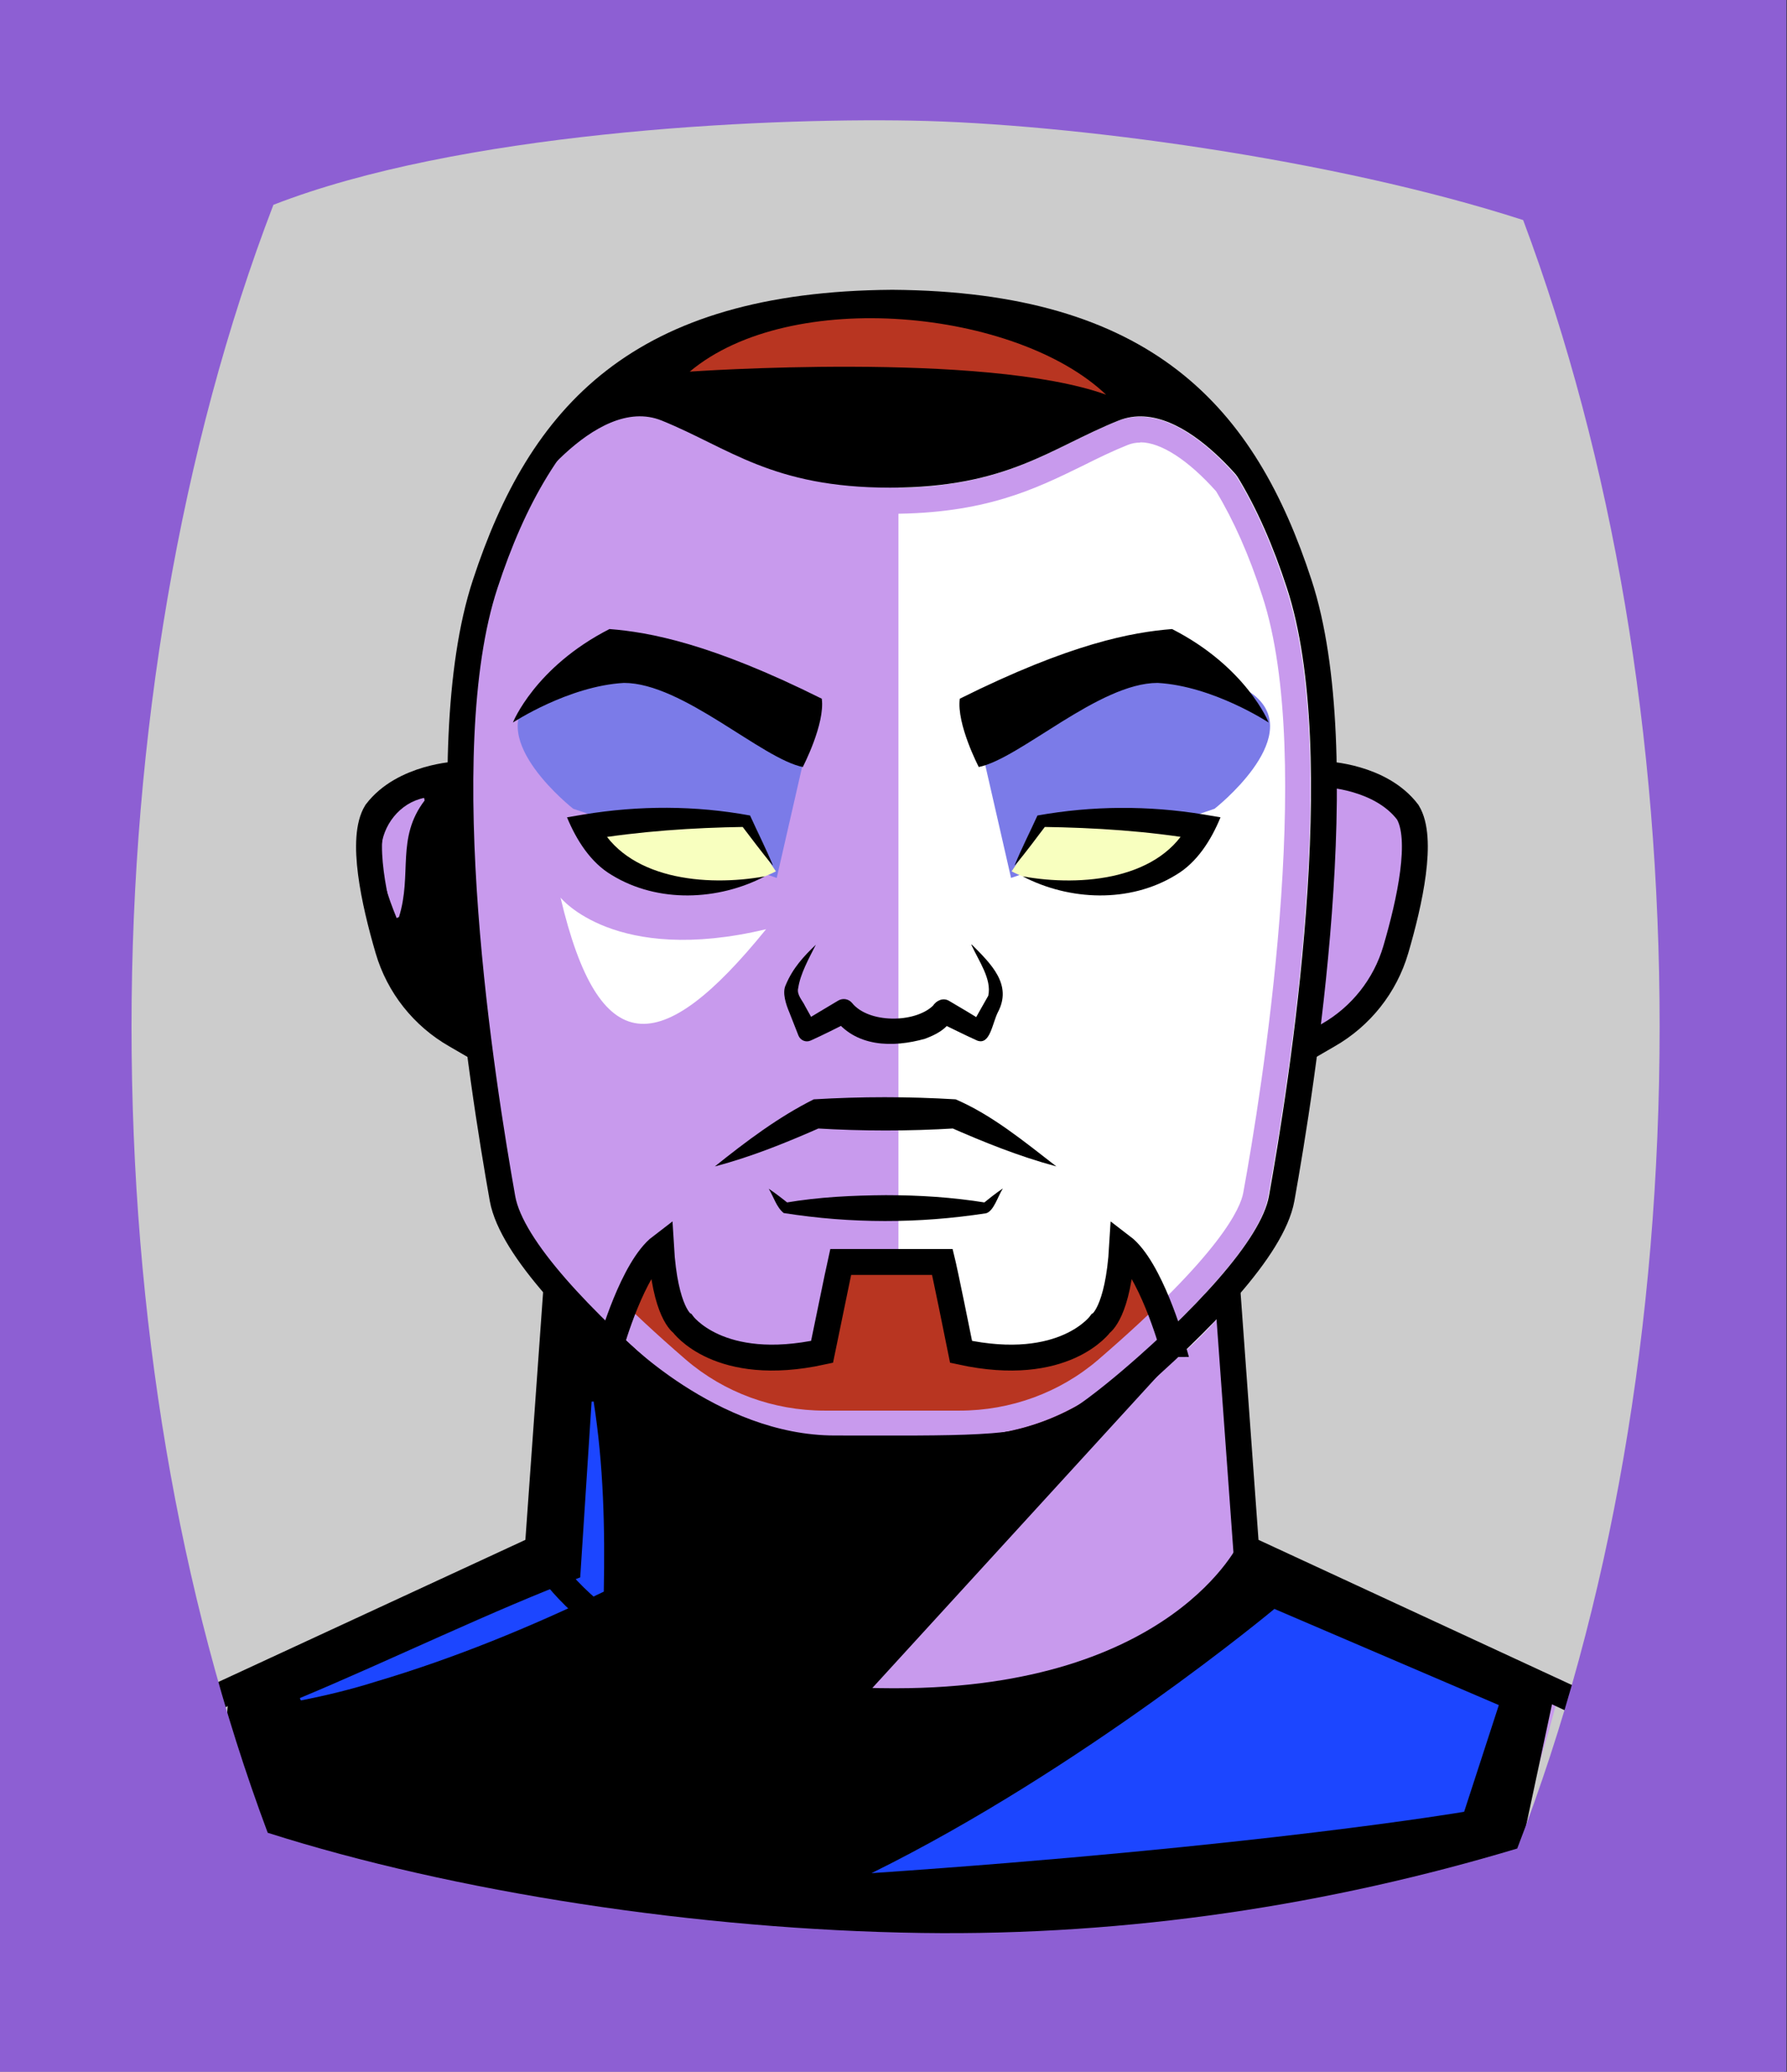 <svg id="Capa_2" xmlns="http://www.w3.org/2000/svg" xmlns:xlink="http://www.w3.org/1999/xlink" viewBox="0 0 69.02 80">
<rect x="0" y="0" width="69.02" height="80" fill="#333333" stroke="none"/>
<defs >
<style >
.cls-1{fill:#c89aed;}.cls-2{fill:#fff;}.cls-3{fill:#f8ffbf;}.cls-4{fill:#7b7be8;}.cls-5{fill:#a88347;}.cls-6{fill:#782ab5;}.cls-7{stroke:#000;stroke-miterlimit:10;}.cls-7,.cls-8,.cls-9,.cls-10{fill:none;}.cls-11{fill:#1c46ff;}.cls-8{stroke:#deb778;stroke-dasharray:0 0 0 4.06;stroke-linecap:round;stroke-linejoin:round;}.cls-12{fill:url(#USGS_19_Inundación_de_tierra);}.cls-13{fill:#deb778;}.cls-10{stroke:#1d1d1b;stroke-dasharray:0 0 2 2;stroke-width:.3px;}.cls-14{fill:#fcf0c5;}.cls-15{fill:#b83521;}
</style>
<pattern id="USGS_19_Inundación_de_tierra" x="0" y="0" width="72" height="72" patternTransform="translate(-92.48 -16207) rotate(-90)" patternUnits="userSpaceOnUse" viewBox="0 0 72 72">
<g >
<rect class="cls-9" width="72" height="72">
</rect>
<g >
<line class="cls-10" x1="71" y1="71" x2="144.44" y2="71">
</line>
<line class="cls-10" x1="71" y1="67" x2="144.44" y2="67">
</line>
<line class="cls-10" x1="71" y1="63" x2="144.44" y2="63">
</line>
<line class="cls-10" x1="71" y1="59" x2="144.44" y2="59">
</line>
<line class="cls-10" x1="71" y1="55" x2="144.44" y2="55">
</line>
<line class="cls-10" x1="71" y1="51" x2="144.44" y2="51">
</line>
<line class="cls-10" x1="71" y1="47" x2="144.44" y2="47">
</line>
<line class="cls-10" x1="71" y1="43" x2="144.44" y2="43">
</line>
<line class="cls-10" x1="71" y1="39" x2="144.44" y2="39">
</line>
<line class="cls-10" x1="71" y1="35" x2="144.44" y2="35">
</line>
<line class="cls-10" x1="71" y1="31" x2="144.44" y2="31">
</line>
<line class="cls-10" x1="71" y1="27" x2="144.44" y2="27">
</line>
<line class="cls-10" x1="71" y1="23" x2="144.44" y2="23">
</line>
<line class="cls-10" x1="71" y1="19" x2="144.44" y2="19">
</line>
<line class="cls-10" x1="71" y1="15" x2="144.44" y2="15">
</line>
<line class="cls-10" x1="71" y1="11" x2="144.44" y2="11">
</line>
<line class="cls-10" x1="71" y1="7" x2="144.44" y2="7">
</line>
<line class="cls-10" x1="71" y1="3" x2="144.44" y2="3">
</line>
</g>
<g >
<line class="cls-10" x1="-1" y1="71" x2="72.44" y2="71">
</line>
<line class="cls-10" x1="-1" y1="67" x2="72.44" y2="67">
</line>
<line class="cls-10" x1="-1" y1="63" x2="72.44" y2="63">
</line>
<line class="cls-10" x1="-1" y1="59" x2="72.44" y2="59">
</line>
<line class="cls-10" x1="-1" y1="55" x2="72.44" y2="55">
</line>
<line class="cls-10" x1="-1" y1="51" x2="72.44" y2="51">
</line>
<line class="cls-10" x1="-1" y1="47" x2="72.44" y2="47">
</line>
<line class="cls-10" x1="-1" y1="43" x2="72.44" y2="43">
</line>
<line class="cls-10" x1="-1" y1="39" x2="72.44" y2="39">
</line>
<line class="cls-10" x1="-1" y1="35" x2="72.44" y2="35">
</line>
<line class="cls-10" x1="-1" y1="31" x2="72.44" y2="31">
</line>
<line class="cls-10" x1="-1" y1="27" x2="72.44" y2="27">
</line>
<line class="cls-10" x1="-1" y1="23" x2="72.44" y2="23">
</line>
<line class="cls-10" x1="-1" y1="19" x2="72.44" y2="19">
</line>
<line class="cls-10" x1="-1" y1="15" x2="72.44" y2="15">
</line>
<line class="cls-10" x1="-1" y1="11" x2="72.44" y2="11">
</line>
<line class="cls-10" x1="-1" y1="7" x2="72.44" y2="7">
</line>
<line class="cls-10" x1="-1" y1="3" x2="72.44" y2="3">
</line>
<line class="cls-10" x1="1.04" y1="69" x2="74.48" y2="69">
</line>
<line class="cls-10" x1="1.04" y1="65" x2="74.48" y2="65">
</line>
<line class="cls-10" x1="1.04" y1="61" x2="74.48" y2="61">
</line>
<line class="cls-10" x1="1.04" y1="57" x2="74.48" y2="57">
</line>
<line class="cls-10" x1="1.04" y1="53" x2="74.48" y2="53">
</line>
<line class="cls-10" x1="1.04" y1="49" x2="74.48" y2="49">
</line>
<line class="cls-10" x1="1.04" y1="45" x2="74.48" y2="45">
</line>
<line class="cls-10" x1="1.04" y1="41" x2="74.48" y2="41">
</line>
<line class="cls-10" x1="1.04" y1="37" x2="74.48" y2="37">
</line>
<line class="cls-10" x1="1.04" y1="33" x2="74.48" y2="33">
</line>
<line class="cls-10" x1="1.04" y1="29" x2="74.48" y2="29">
</line>
<line class="cls-10" x1="1.04" y1="25" x2="74.48" y2="25">
</line>
<line class="cls-10" x1="1.04" y1="21" x2="74.48" y2="21">
</line>
<line class="cls-10" x1="1.04" y1="17" x2="74.48" y2="17">
</line>
<line class="cls-10" x1="1.04" y1="13" x2="74.48" y2="13">
</line>
<line class="cls-10" x1="1.04" y1="9" x2="74.48" y2="9">
</line>
<line class="cls-10" x1="1.04" y1="5" x2="74.48" y2="5">
</line>
<line class="cls-10" x1="1.04" y1="1" x2="74.48" y2="1">
</line>
</g>
<g >
<line class="cls-10" x1="-73" y1="71" x2=".44" y2="71">
</line>
<line class="cls-10" x1="-73" y1="67" x2=".44" y2="67">
</line>
<line class="cls-10" x1="-73" y1="63" x2=".44" y2="63">
</line>
<line class="cls-10" x1="-73" y1="59" x2=".44" y2="59">
</line>
<line class="cls-10" x1="-73" y1="55" x2=".44" y2="55">
</line>
<line class="cls-10" x1="-73" y1="51" x2=".44" y2="51">
</line>
<line class="cls-10" x1="-73" y1="47" x2=".44" y2="47">
</line>
<line class="cls-10" x1="-73" y1="43" x2=".44" y2="43">
</line>
<line class="cls-10" x1="-73" y1="39" x2=".44" y2="39">
</line>
<line class="cls-10" x1="-73" y1="35" x2=".44" y2="35">
</line>
<line class="cls-10" x1="-73" y1="31" x2=".44" y2="31">
</line>
<line class="cls-10" x1="-73" y1="27" x2=".44" y2="27">
</line>
<line class="cls-10" x1="-73" y1="23" x2=".44" y2="23">
</line>
<line class="cls-10" x1="-73" y1="19" x2=".44" y2="19">
</line>
<line class="cls-10" x1="-73" y1="15" x2=".44" y2="15">
</line>
<line class="cls-10" x1="-73" y1="11" x2=".44" y2="11">
</line>
<line class="cls-10" x1="-73" y1="7" x2=".44" y2="7">
</line>
<line class="cls-10" x1="-73" y1="3" x2=".44" y2="3">
</line>
<line class="cls-10" x1="-70.96" y1="69" x2="2.48" y2="69">
</line>
<line class="cls-10" x1="-70.96" y1="65" x2="2.48" y2="65">
</line>
<line class="cls-10" x1="-70.96" y1="61" x2="2.48" y2="61">
</line>
<line class="cls-10" x1="-70.96" y1="57" x2="2.48" y2="57">
</line>
<line class="cls-10" x1="-70.96" y1="53" x2="2.48" y2="53">
</line>
<line class="cls-10" x1="-70.96" y1="49" x2="2.48" y2="49">
</line>
<line class="cls-10" x1="-70.96" y1="45" x2="2.48" y2="45">
</line>
<line class="cls-10" x1="-70.96" y1="41" x2="2.48" y2="41">
</line>
<line class="cls-10" x1="-70.96" y1="37" x2="2.48" y2="37">
</line>
<line class="cls-10" x1="-70.96" y1="33" x2="2.48" y2="33">
</line>
<line class="cls-10" x1="-70.96" y1="29" x2="2.48" y2="29">
</line>
<line class="cls-10" x1="-70.96" y1="25" x2="2.48" y2="25">
</line>
<line class="cls-10" x1="-70.96" y1="21" x2="2.48" y2="21">
</line>
<line class="cls-10" x1="-70.96" y1="17" x2="2.48" y2="17">
</line>
<line class="cls-10" x1="-70.96" y1="13" x2="2.48" y2="13">
</line>
<line class="cls-10" x1="-70.96" y1="9" x2="2.48" y2="9">
</line>
<line class="cls-10" x1="-70.96" y1="5" x2="2.48" y2="5">
</line>
<line class="cls-10" x1="-70.96" y1="1" x2="2.48" y2="1">
</line>
</g>
</g>
</pattern>
</defs>
  <path
     style="opacity:1;vector-effect:none;fill:#cccccc;fill-opacity:1;fill-rule:nonzero;stroke:none;stroke-width:4.495;stroke-linecap:butt;stroke-linejoin:miter;stroke-miterlimit:4;stroke-dasharray:none;stroke-dashoffset:0;stroke-opacity:1"
     d="M -0.08,0.361 V 80.361 H 68.92 V 0.361 Z"
     id="rect4304"/>

<g id="Characters">
<g >
<g >
<path class="cls-1" d="M25.98,14.14s-7.91,1.51-8.15,15.36c-3.96,1.28-3.14,3.38-3.14,5.12s1.4,4.89,3.72,5.7c.58,6.05,1.05,6.28,1.05,6.28l2.21,3.84-.58,9.43-12.57,5.24,2.09,6.05s19.2,8.73,47.72,.58c1.98-6.28,1.98-6.87,1.98-6.87l-12.34-5-.58-9.89,2.21-3.14,1.05-6.4s3.14-2.33,3.61-4.54,.35-3.84,.35-3.84c0,0-.35-2.09-3.49-1.98,.23-7.8-.93-20.13-25.14-15.94Z">
</path>
<path class="cls-2" d="M34.7,55.72V17.68l9.69-2.89s4.43,2.47,5.67,6.6,1.13,11.96,1.13,11.96l-1.96,14.33s-4.02,8.97-14.54,8.04Z">
</path>
<path class="cls-4" d="M31.34,28.04l-1.34,5.86-7.86-2.67s-3.41-2.67-1.63-4.3,8.75-1.04,10.83,1.11Z">
</path>
<path class="cls-4" d="M37.71,28.04l1.34,5.86,7.86-2.67s3.41-2.67,1.63-4.3-8.75-1.04-10.83,1.11Z">
</path>
<path d="M20.46,60.28s4.2,5.37,13.66,5.26,12.86-3.83,13.85-5.65c7.18,2.97,12.08,5.42,12.08,5.42l-1.52,7.12s-31.42,7.01-48.7-1.17c-1.75-4.44-.82-6.31-.82-6.31l11.45-4.67Z">
</path>
<path class="cls-3" d="M29.97,33.65l-1.21-1.8s-3.68-.93-6.14,.09c1.69,3.3,6.07,2.39,7.34,1.71Z">
</path>
<path class="cls-3" d="M39.07,33.65l1.21-1.8s3.68-.93,6.14,.09c-1.69,3.3-6.07,2.39-7.34,1.71Z">
</path>
<path d="M47.07,50.55l-14.1,15.42s-9.81-.44-12.09-5.78c.44-7.71,.79-9.73,.79-9.73,0,0,3.59,4.48,8.23,4.83s13.66-1.66,17.17-4.73Z">
</path>
<path class="cls-15" d="M45.26,51.9s-.83-2.94-1.92-3.77c-.15,2.56-.83,2.98-.83,2.98,0,0-1.39,1.96-5.39,1.09-.6-2.98-.72-3.47-.72-3.47h-1.21s-1.51,0-1.51,0h-1.21s-.11,.49-.72,3.47c-4,.87-5.39-1.09-5.39-1.09,0,0-.68-.41-.83-2.98-1.09,.83-1.92,3.77-1.92,3.77,0,0,3.83,4.03,8.63,4.03s7.2,.08,8.74-.68,4.26-3.35,4.26-3.35Z">
</path>
<path d="M17.51,29.78s-3.09,.55-3.25,2.85,1.88,6.6,4.15,7.7c-.42-5.95-.9-10.55-.9-10.55Z">
</path>
<path class="cls-11" d="M49.23,62.12s-7.42,6.19-15.57,10.21c15.05-1.03,22.89-2.37,22.89-2.37l1.34-4.12-8.66-3.71Z">
</path>
<path class="cls-1" d="M44.05,17.08c.79,0,1.85,.69,2.92,1.89,.68,1.13,1.27,2.45,1.79,4.06,2.05,6.26-.04,19.2-.74,23.02-.1,.58-.85,2.36-5.61,6.46-1.47,1.26-3.37,1.96-5.35,1.96h-5.21c-1.98,0-3.88-.7-5.35-1.96-4.74-4.09-5.5-5.89-5.61-6.47-.88-4.92-2.7-17.01-.72-23.01,.61-1.88,1.28-3.33,2.09-4.55,.92-.9,1.78-1.39,2.44-1.39,.16,0,.32,.03,.47,.09,.61,.24,1.16,.51,1.74,.8,1.86,.91,3.79,1.86,7.46,1.86s5.6-.95,7.46-1.86c.58-.29,1.13-.56,1.73-.8,.15-.06,.31-.09,.47-.09m0-1c-.28,0-.57,.05-.85,.16-2.61,1.05-4.26,2.59-8.82,2.59s-6.21-1.54-8.83-2.59c-.28-.11-.56-.16-.84-.16-1.17,0-2.34,.87-3.22,1.75-1.01,1.49-1.71,3.16-2.27,4.88-2.05,6.22-.2,18.51,.69,23.5,.19,1.04,1.37,3.11,5.94,7.05,1.65,1.42,3.78,2.2,6,2.2h5.21c2.22,0,4.35-.78,6-2.2,4.57-3.94,5.76-6.01,5.94-7.05,.9-4.97,2.76-17.21,.7-23.5-.49-1.51-1.1-2.99-1.93-4.34-.89-1.02-2.3-2.29-3.72-2.29h0Z">
</path>
<path class="cls-1" d="M16.4,30.91c-1.11,1.46-.47,2.83-.99,4.5,0,0-.09,.04-.09,.04-.34-.84-.66-1.72-.6-2.64,.04-.93,.72-1.81,1.66-2,0,0,.02,.1,.02,.1h0Z">
</path>
<path class="cls-11" d="M22.93,54.13c.38,2.43,.44,4.88,.39,7.33-2.84,1.37-5.76,2.57-8.79,3.47-.95,.3-1.93,.54-2.91,.73,0,0-.04-.09-.04-.09,3.52-1.47,7.55-3.43,10.83-4.66,0,0,.44-6.79,.44-6.79h.1Z">
</path>
<path class="cls-2" d="M21.65,34.66s2.09,2.62,7.94,1.22c-4.1,5.06-6.46,5.06-7.94-1.22Z">
</path>
<polyline class="cls-7" points="7.09 66.12 20.77 59.79 21.5 49.59">
</polyline>
<polyline class="cls-7" points="62.21 66.31 48.13 59.79 47.39 49.59">
</polyline>
<path class="cls-7" d="M31.85,55.96h5.21c2.32,0,4.57-.81,6.33-2.33,3.01-2.59,5.76-5.43,6.11-7.34,.79-4.41,2.83-17.19,.68-23.74-2.13-6.52-5.94-10.79-15.72-10.86-9.79,.07-13.58,4.34-15.72,10.86-2.16,6.55-.11,19.34,.67,23.74,.35,1.91,3.1,4.74,6.11,7.34,1.76,1.51,4.01,2.33,6.33,2.33Z">
</path>
<path class="cls-7" d="M17.69,29.9s-2.11,.08-3.16,1.46c-.62,1.01-.08,3.47,.46,5.31,.41,1.4,1.35,2.58,2.61,3.3l.81,.47">
</path>
<path class="cls-7" d="M51.21,29.9s2.11,.08,3.16,1.46c.62,1.01,.08,3.47-.46,5.31-.41,1.4-1.35,2.58-2.61,3.3l-.81,.47">
</path>
<path d="M48.73,19.59s-2.91-4.4-5.53-3.35-4.27,2.59-8.82,2.59c-4.56,0-6.21-1.53-8.82-2.59s-5.53,3.35-5.53,3.35c0,0,2.5-7.89,14.44-7.89s14.27,7.89,14.27,7.89Z">
</path>
<path d="M31.01,29.61s.86-1.65,.73-2.63c-4.29-2.14-6.67-2.57-8.2-2.69-2.88,1.47-3.73,3.61-3.73,3.61,0,0,2.14-1.41,4.29-1.53,2.27,0,5.33,2.94,6.92,3.25Z">
</path>
<path d="M29.84,33.41c-.44-.52-.83-1.06-1.24-1.59l.18,.11c-2.04,.03-4.09,.17-6.07,.5l.37-.7c1.09,2.23,4.18,2.52,6.46,2.11-1.8,.94-4.13,1.04-5.91-.05-.82-.48-1.37-1.36-1.73-2.23,0,0,.65-.11,.65-.11,2.14-.35,4.3-.35,6.42,.04,.29,.64,.61,1.27,.88,1.92h0Z">
</path>
<path d="M39.19,33.41c.27-.66,.59-1.28,.88-1.92,2.12-.38,4.28-.39,6.42-.04,0,0,.65,.11,.65,.11-.36,.88-.91,1.75-1.73,2.23-1.78,1.09-4.11,.99-5.91,.05,2.28,.41,5.37,.13,6.46-2.11,0,0,.37,.7,.37,.7-1.98-.34-4.03-.47-6.07-.5l.18-.11c-.41,.53-.8,1.08-1.24,1.59h0Z">
</path>
<path d="M37.8,29.61s-.86-1.65-.73-2.63c4.29-2.14,6.67-2.57,8.2-2.69,2.88,1.47,3.73,3.61,3.73,3.61,0,0-2.14-1.41-4.29-1.53-2.27,0-5.33,2.94-6.92,3.25Z">
</path>
<path d="M37.53,36.47c.75,.75,1.58,1.55,1.01,2.62-.22,.44-.3,1.28-.8,1.09-.51-.23-1.02-.49-1.52-.73,0,0,.63-.19,.63-.19-.32,.52-.71,.69-1.12,.85-1.24,.35-2.72,.34-3.55-.85,0,0,.63,.19,.63,.19-.5,.25-.99,.5-1.5,.73-.18,.08-.39,0-.47-.19,0,0-.35-.89-.35-.89-.13-.31-.29-.77-.14-1.07,.27-.65,.7-1.11,1.16-1.55-.28,.55-.6,1.13-.68,1.67-.07,.26,.17,.49,.26,.69,0,0,.44,.79,.44,.79l-.53-.16c.45-.29,.91-.55,1.37-.83,.18-.11,.41-.07,.54,.09,.64,.79,2.41,.78,3.12,.11,.14-.21,.4-.33,.63-.19,.46,.27,.92,.54,1.37,.83l-.53,.16c.14-.26,.53-.94,.67-1.19,.14-.64-.36-1.33-.65-1.96h0Z">
</path>
<path d="M40.8,45.04c-1.45-.39-2.81-.94-4.15-1.53l.26,.06c-1.8,.11-3.61,.11-5.41,0l.26-.06c-1.34,.59-2.7,1.15-4.15,1.53,1.21-.97,2.46-1.91,3.82-2.59,1.83-.11,3.65-.11,5.48,0,1.4,.6,2.65,1.63,3.89,2.59h0Z">
</path>
<path d="M38.73,45.9c-.18,.27-.35,.88-.65,.95-2.6,.4-5.21,.4-7.81-.01-.28-.22-.39-.63-.58-.94,.28,.19,.55,.4,.81,.61l-.16-.07c1.29-.22,2.58-.28,3.87-.29,1.29,0,2.58,.08,3.87,.29l-.16,.07c.26-.21,.52-.42,.8-.61h0Z">
</path>
<path class="cls-7" d="M48.31,59.79s-2.71,5.9-13.71,5.9h-.13c-11,0-13.71-5.9-13.71-5.9">
</path>
<path class="cls-7" d="M45.26,51.9s-.83-2.94-1.92-3.77c-.15,2.56-.83,2.98-.83,2.98,0,0-1.39,1.96-5.39,1.09-.6-2.98-.72-3.47-.72-3.47h-1.21s-1.51,0-1.51,0h-1.21s-.11,.49-.72,3.47c-4,.87-5.39-1.09-5.39-1.09,0,0-.68-.41-.83-2.98-1.09,.83-1.92,3.77-1.92,3.77,0,0,3.83,4.03,8.63,4.03s7.2,.08,8.74-.68,4.26-3.35,4.26-3.35Z">
</path>
</g>
<path class="cls-15" d="M26.64,14.35s11.37-.8,16.08,.89c-3.46-3.29-12.17-4.17-16.08-.89Z">
</path>
</g>
</g>

  <path
     style="opacity:1;vector-effect:none;fill:#8d5fd3;fill-opacity:1;fill-rule:nonzero;stroke:none;stroke-width:2.358;stroke-linecap:butt;stroke-linejoin:miter;stroke-miterlimit:4;stroke-dasharray:none;stroke-dashoffset:0;stroke-opacity:0.442"
     d="M 0,1.2e-7 V 80 H 69 V 1.2e-7 Z M 35.24,4.658 c 6.068,0.112 16.27,1.47 23.59,3.84 3.46,9.24 5.27,19.951 5.27,31.141 0,11.47 -1.89,22.39 -5.5,31.74 -7.2,2.16 -14.94,3.377 -23.02,3.26 -8.58,-0.124 -18.036,-1.573 -25.24,-3.869 -3.45,-9.22 -5.26,-19.931 -5.26,-31.131 0,-11.2 1.89,-22.38 5.48,-31.73 C 17.683,5.134 29.173,4.546 35.24,4.658 Z"
     id="rect4304" />


</svg>
